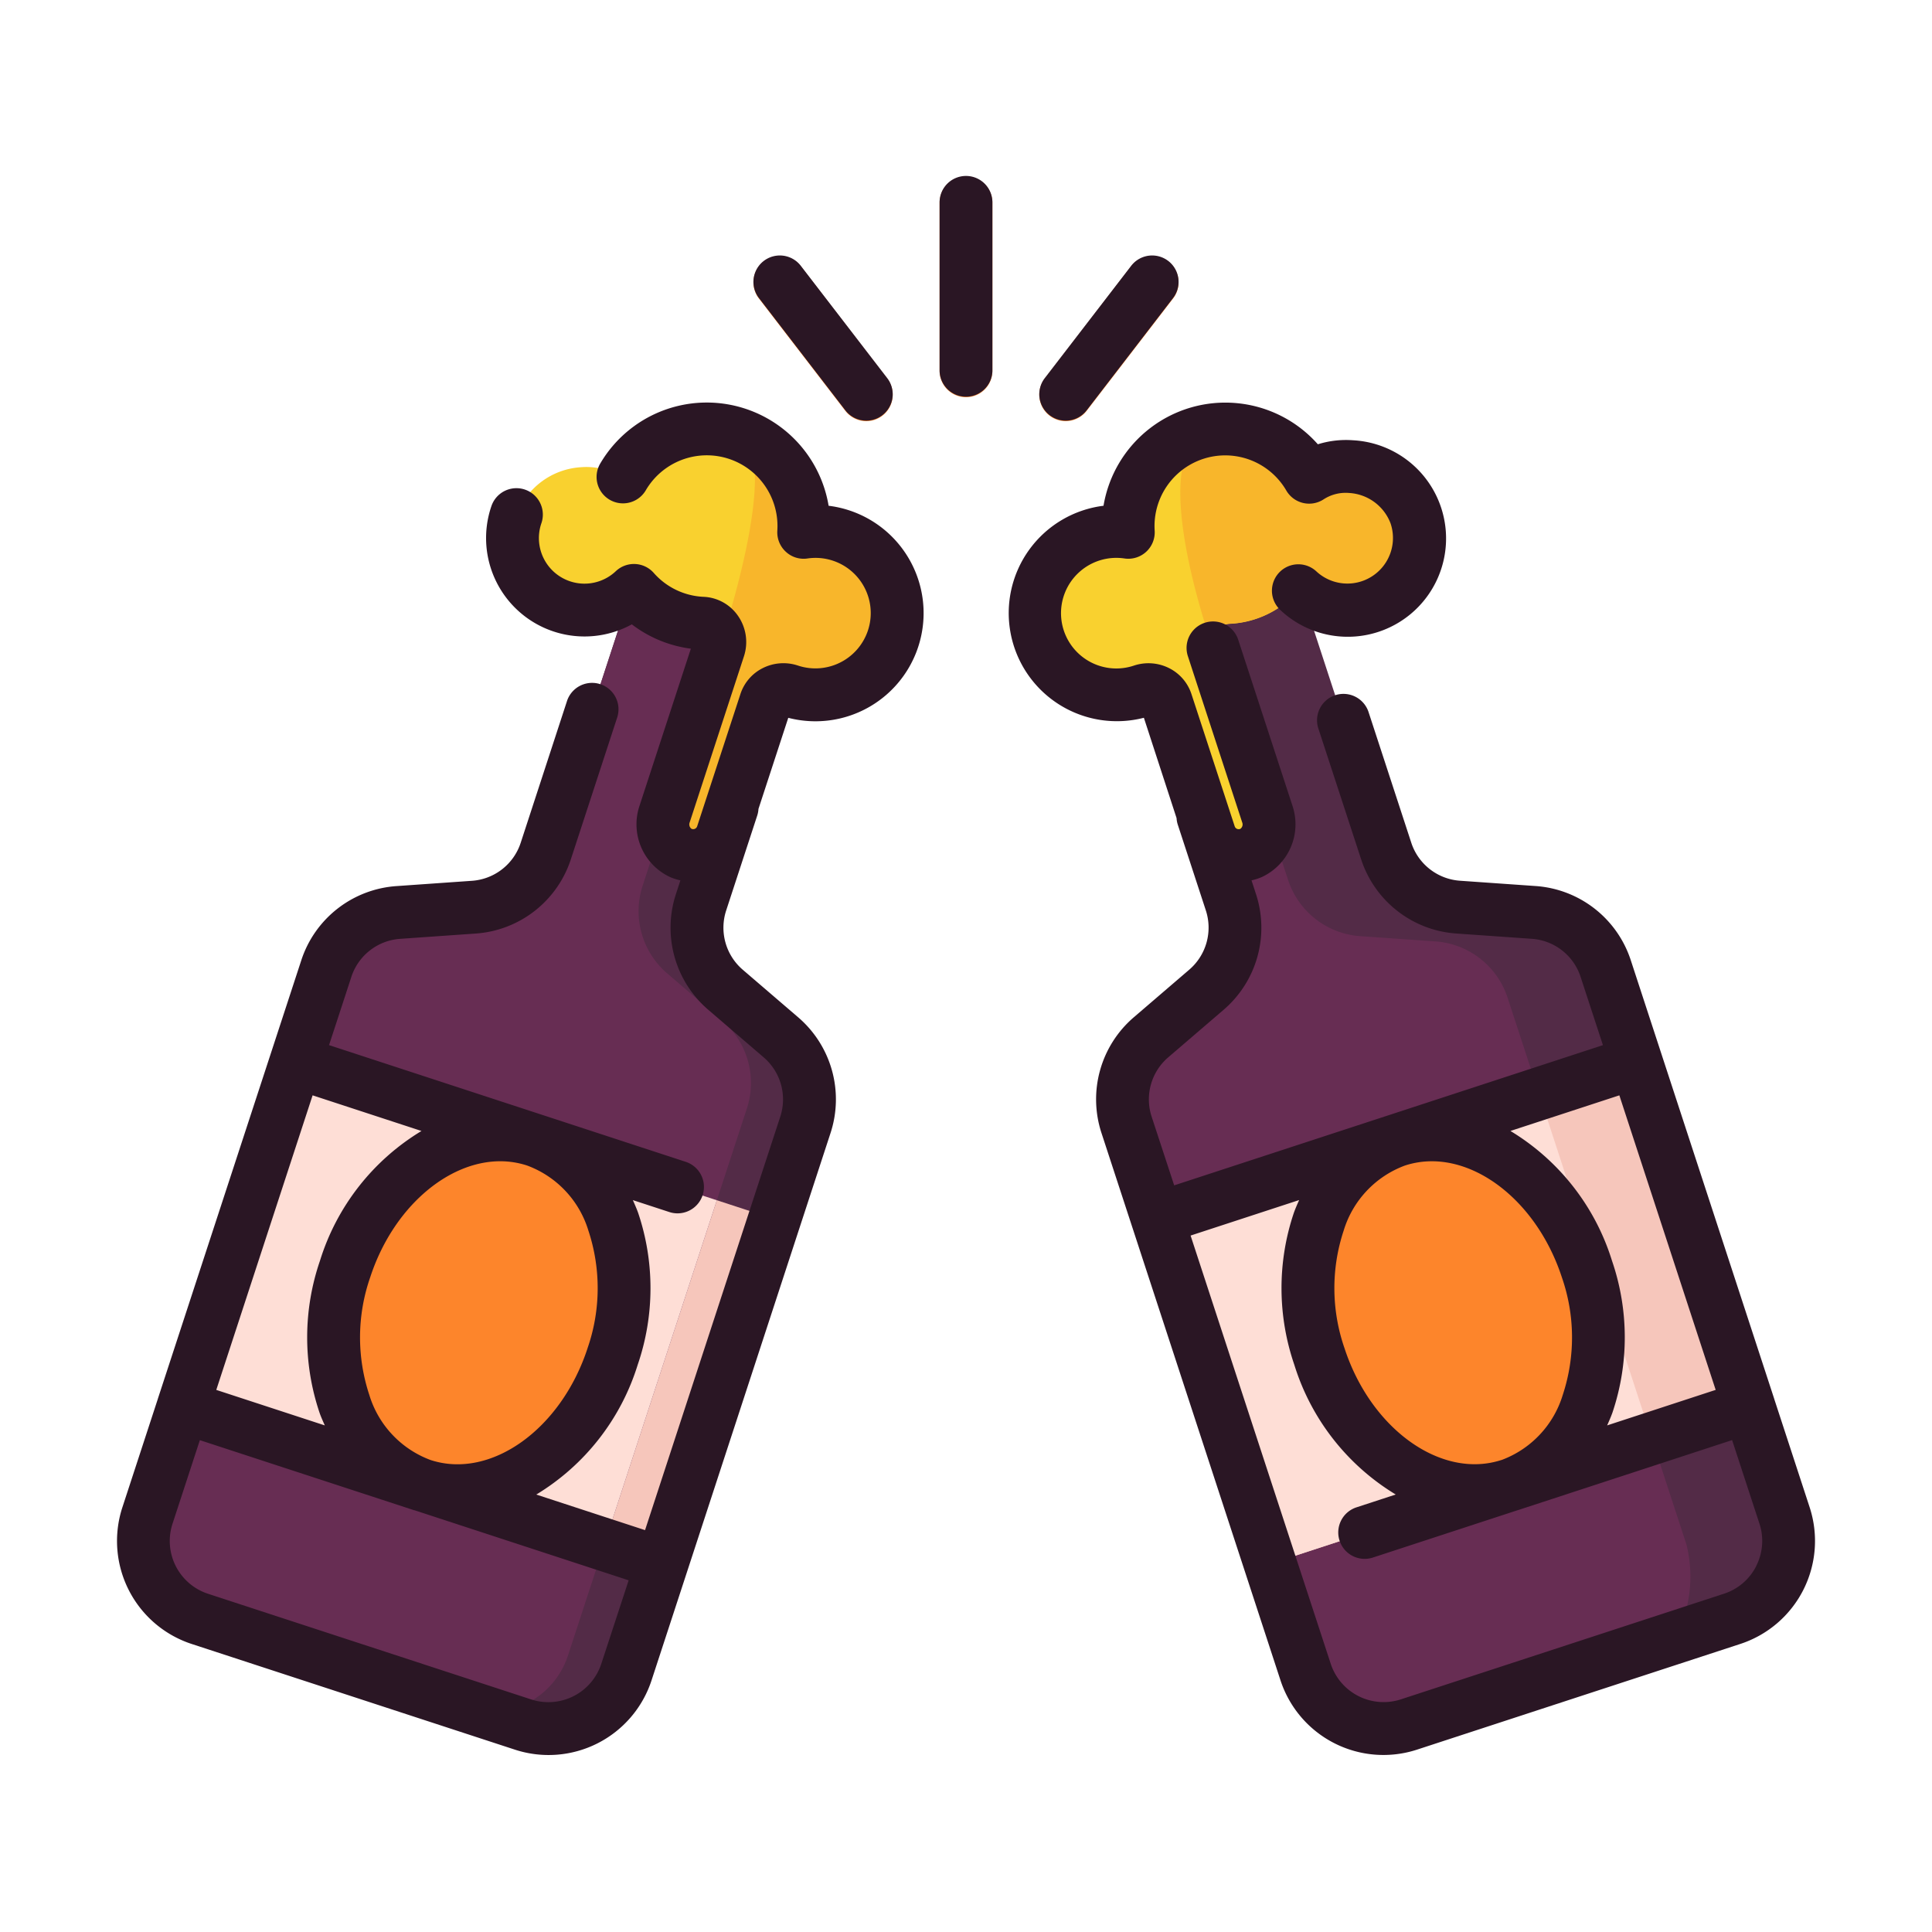 <svg id="Layer_1" data-name="Layer 1" xmlns="http://www.w3.org/2000/svg" viewBox="0 0 128 128"><title>BOTTLE CHEERS</title><path d="M46.449,59.8l7.383-22.574-10.3-3.368L36.161,56.409a5.429,5.429,0,0,1-4.782,3.728l-4.98.348a5.429,5.429,0,0,0-4.782,3.728L9.77,100.437a5.429,5.429,0,0,0,3.473,6.848l21.411,7a5.429,5.429,0,0,0,6.848-3.473L53.358,74.563a5.429,5.429,0,0,0-1.623-5.807l-3.663-3.145A5.429,5.429,0,0,1,46.449,59.8Z" style="fill:#532b47"/><rect x="15.033" y="74.989" width="33.386" height="24.033" transform="translate(28.618 -5.552) rotate(18.111)" style="fill:#f6c6bb"/><path d="M37.627,109.69,49.483,73.438a5.429,5.429,0,0,0-1.623-5.807L44.2,64.486a5.429,5.429,0,0,1-1.623-5.807l7.383-22.573-6.464-2.114L36.161,56.408a5.429,5.429,0,0,1-4.782,3.728l-4.98.348a5.429,5.429,0,0,0-4.782,3.728L9.77,100.437a5.429,5.429,0,0,0,3.473,6.848l18.71,6.119A5.429,5.429,0,0,0,37.627,109.69Z" style="fill:#672d53"/><polygon points="47.494 79.52 19.596 70.396 16.883 78.691 12.125 93.238 40.024 102.362 47.494 79.52" style="fill:#feded6"/><path d="M81.551,59.8,74.168,37.231l10.3-3.368,7.374,22.545a5.429,5.429,0,0,0,4.782,3.728l4.98.348a5.429,5.429,0,0,1,4.782,3.728l11.847,36.224a5.429,5.429,0,0,1-3.473,6.848l-21.411,7a5.429,5.429,0,0,1-6.848-3.473L74.641,74.563a5.429,5.429,0,0,1,1.623-5.807l3.663-3.145A5.429,5.429,0,0,0,81.551,59.8Z" style="fill:#532b47"/><path d="M99.882,66.1A5.429,5.429,0,0,0,95.1,62.371l-4.98-.348a5.429,5.429,0,0,1-4.782-3.728l-7.3-22.329-3.868,1.265L81.551,59.8a5.429,5.429,0,0,1-1.623,5.807l-3.663,3.145a5.429,5.429,0,0,0-1.623,5.807L86.5,110.815a5.429,5.429,0,0,0,6.848,3.473l17.646-5.771a8.764,8.764,0,0,0,.737-6.193Z" style="fill:#672d53"/><rect x="79.581" y="74.989" width="33.386" height="24.033" transform="translate(214.824 139.774) rotate(161.889)" style="fill:#f6c6bb"/><rect x="79.749" y="76.041" width="26.621" height="24.033" transform="translate(-22.763 33.29) rotate(-18.111)" style="fill:#feded6"/><path d="M56.622,35.9a5.387,5.387,0,0,0-3.375-.6,6.434,6.434,0,0,0-11.981-3.646,4.463,4.463,0,0,0-2.774-.7,4.869,4.869,0,0,0-4.273,3.181,4.77,4.77,0,0,0,7.787,5.021,6.413,6.413,0,0,0,4.533,2.174,1.243,1.243,0,0,1,1.093,1.638l-3.6,11.018a2.085,2.085,0,0,0,1.083,2.567,2.026,2.026,0,0,0,2.742-1.225l2.863-8.755a1.252,1.252,0,0,1,1.607-.773l.013,0a5.416,5.416,0,0,0,4.285-9.9Z" style="fill:#f9d12f"/><ellipse cx="31.726" cy="87.006" rx="12.016" ry="9.323" transform="translate(-60.831 90.115) rotate(-71.89)" style="fill:#fd852b"/><path d="M71.378,35.9a5.387,5.387,0,0,1,3.375-.6,6.434,6.434,0,0,1,11.981-3.646,4.463,4.463,0,0,1,2.774-.7,4.869,4.869,0,0,1,4.273,3.181,4.77,4.77,0,0,1-7.787,5.021,6.413,6.413,0,0,1-4.533,2.174,1.243,1.243,0,0,0-1.093,1.638l3.6,11.018a2.085,2.085,0,0,1-1.083,2.567,2.026,2.026,0,0,1-2.742-1.225l-2.863-8.755a1.252,1.252,0,0,0-1.607-.773l-.013,0a5.416,5.416,0,0,1-4.285-9.9Z" style="fill:#f9d12f"/><ellipse cx="96.274" cy="87.006" rx="9.323" ry="12.016" transform="translate(-22.276 34.237) rotate(-18.11)" style="fill:#fd852b"/><path d="M64,11.691a1.75,1.75,0,0,0-1.75,1.75V24.568a1.75,1.75,0,0,0,3.5,0V13.441A1.75,1.75,0,0,0,64,11.691Z" style="fill:#fd852b"/><path d="M53.055,17.643a1.75,1.75,0,0,0-2.774,2.135l5.727,7.443a1.75,1.75,0,0,0,2.774-2.135Z" style="fill:#fd852b"/><path d="M77.4,17.323a1.752,1.752,0,0,0-2.455.319l-5.727,7.443a1.75,1.75,0,0,0,2.774,2.135l5.727-7.443A1.75,1.75,0,0,0,77.4,17.323Z" style="fill:#fd852b"/><path d="M89.509,30.949a4.463,4.463,0,0,0-2.774.7,6.441,6.441,0,0,0-6.384-3.14c-4.852.912.017,14.451.017,14.451a1.242,1.242,0,0,1,1.093-1.638,6.414,6.414,0,0,0,4.533-2.174,4.77,4.77,0,0,0,7.787-5.021A4.868,4.868,0,0,0,89.509,30.949Z" style="fill:#f8b62b"/><path d="M47.632,42.963l-3.6,11.018a2.085,2.085,0,0,0,1.083,2.567,2.026,2.026,0,0,0,2.742-1.225l2.863-8.755a1.252,1.252,0,0,1,1.607-.773l.013,0a5.415,5.415,0,1,0,.91-10.5,6.435,6.435,0,0,0-4.418-6.525C52.073,29.88,47.632,42.963,47.632,42.963Z" style="fill:#f8b62b"/><path d="M57.457,34.33a7.18,7.18,0,0,0-2.559-.822,8.184,8.184,0,0,0-15.146-2.771,1.75,1.75,0,0,0,3.025,1.76A4.683,4.683,0,0,1,51.5,35.152a1.751,1.751,0,0,0,.56,1.4A1.728,1.728,0,0,0,53.5,37a3.658,3.658,0,0,1,4.108,4.384A3.666,3.666,0,0,1,52.881,44.1l-.03-.01a3.049,3.049,0,0,0-2.32.176,2.942,2.942,0,0,0-1.478,1.723l-2.864,8.755a.276.276,0,0,1-.378.164.359.359,0,0,1-.119-.419l3.6-11.019a3.036,3.036,0,0,0-.39-2.658,2.921,2.921,0,0,0-2.289-1.271,4.671,4.671,0,0,1-3.3-1.583,1.75,1.75,0,0,0-2.513-.116,3.02,3.02,0,0,1-4.931-3.178,1.75,1.75,0,0,0-3.309-1.141,6.521,6.521,0,0,0,9.3,7.842,8.16,8.16,0,0,0,2.416,1.273,8.265,8.265,0,0,0,1.495.339L42.365,53.4a3.854,3.854,0,0,0,2.046,4.715,3.8,3.8,0,0,0,.667.212l-.293.9a7.16,7.16,0,0,0,2.146,7.679l3.663,3.145a3.669,3.669,0,0,1,1.1,3.935l-8.958,27.389-7.206-2.357a15.357,15.357,0,0,0,6.72-8.6,15.627,15.627,0,0,0,.03-10.059c-.105-.293-.229-.57-.351-.848l2.417.79a1.732,1.732,0,0,0,.544.087,1.75,1.75,0,0,0,.543-3.413L21.8,69.242l1.478-4.52A3.664,3.664,0,0,1,26.521,62.2l4.98-.349a7.151,7.151,0,0,0,6.323-4.931L40.9,47.506a1.75,1.75,0,0,0-3.326-1.088L34.5,55.83a3.665,3.665,0,0,1-3.241,2.526l-4.979.349a7.149,7.149,0,0,0-6.323,4.93L10.463,92.657v.006l-2.354,7.2a7.178,7.178,0,0,0,4.592,9.055l21.411,7a7.176,7.176,0,0,0,9.055-4.592l2.355-7.2h0l9.5-29.051a7.161,7.161,0,0,0-2.146-7.68l-3.663-3.145a3.669,3.669,0,0,1-1.1-3.935l2.061-6.3a1.736,1.736,0,0,0,.077-.423l1.974-6.035A7.166,7.166,0,0,0,57.457,34.33Zm-18.532,55c-1.759,5.377-6.417,8.693-10.383,7.405l-.015-.005a6.661,6.661,0,0,1-4.061-4.318,12.123,12.123,0,0,1,.062-7.791c1.5-4.593,5.118-7.685,8.612-7.685a5.718,5.718,0,0,1,1.777.281,6.657,6.657,0,0,1,4.068,4.321A12.12,12.12,0,0,1,38.925,89.326Zm-11-14.4a15.347,15.347,0,0,0-6.727,8.6,15.626,15.626,0,0,0-.03,10.059c.1.293.229.57.351.848l-7.19-2.352,6.382-19.516Zm11.91,35.309a3.687,3.687,0,0,1-4.641,2.353l-21.411-7a3.68,3.68,0,0,1-2.353-4.641l1.811-5.537,14.194,4.642.008,0,.013,0L41.65,104.7Z" style="fill:#2a1624"/><path d="M119.893,99.859l-2.354-7.2v-.006l-9.491-29.022a7.149,7.149,0,0,0-6.323-4.93l-4.979-.349A3.665,3.665,0,0,1,93.5,55.83l-2.839-8.682a1.75,1.75,0,0,0-3.326,1.088l2.839,8.682A7.151,7.151,0,0,0,96.5,61.849l4.98.349a3.664,3.664,0,0,1,3.24,2.525l1.478,4.52-28.405,9.29L76.3,73.985a3.669,3.669,0,0,1,1.1-3.935l3.663-3.145a7.16,7.16,0,0,0,2.146-7.679l-.293-.9a3.8,3.8,0,0,0,.667-.212A3.854,3.854,0,0,0,85.634,53.4l-3.6-11.018A1.75,1.75,0,0,0,78.7,43.473l3.6,11.017a.359.359,0,0,1-.119.42.276.276,0,0,1-.379-.164l-2.863-8.756a2.943,2.943,0,0,0-1.478-1.722,3.049,3.049,0,0,0-2.32-.176l-.03.01A3.664,3.664,0,1,1,74.5,37a1.75,1.75,0,0,0,2-1.843A4.683,4.683,0,0,1,85.222,32.5a1.75,1.75,0,0,0,2.444.6,2.681,2.681,0,0,1,1.714-.439,3.129,3.129,0,0,1,2.746,2.007A3.02,3.02,0,0,1,87.2,37.844a1.75,1.75,0,0,0-2.4,2.547,6.514,6.514,0,1,0,4.843-11.222,6.241,6.241,0,0,0-2.332.266,8.183,8.183,0,0,0-14.2,4.073,7.164,7.164,0,1,0,2.674,14.046L77.95,54.2a1.731,1.731,0,0,0,.077.422l1.861,5.689a3.669,3.669,0,0,1-1.1,3.935l-3.663,3.145a7.161,7.161,0,0,0-2.147,7.68l11.857,36.252a7.176,7.176,0,0,0,9.055,4.592l21.411-7a7.178,7.178,0,0,0,4.592-9.055Zm-6.225-7.775-7.19,2.352c.123-.278.246-.555.351-.848a15.626,15.626,0,0,0-.03-10.059,15.347,15.347,0,0,0-6.729-8.6l7.216-2.36Zm-14.2,4.646c-3.967,1.289-8.629-2.025-10.388-7.4a12.12,12.12,0,0,1-.061-7.791,6.657,6.657,0,0,1,4.068-4.321,5.718,5.718,0,0,1,1.777-.281c3.495,0,7.11,3.093,8.612,7.685a12.123,12.123,0,0,1,.062,7.791,6.66,6.66,0,0,1-4.066,4.32Zm16.888,7.025a3.654,3.654,0,0,1-2.138,1.833l-21.411,7a3.687,3.687,0,0,1-4.641-2.353L78.88,81.859l7.191-2.352c-.123.278-.246.555-.351.849a15.626,15.626,0,0,0,.03,10.059,15.36,15.36,0,0,0,6.72,8.6l-2.571.841a1.75,1.75,0,1,0,1.088,3.326l9.563-3.128h.007l14.2-4.644,1.811,5.537A3.655,3.655,0,0,1,116.351,103.755Z" style="fill:#2a1624"/><path d="M64,11.657a1.75,1.75,0,0,0-1.75,1.75V24.534a1.75,1.75,0,0,0,3.5,0V13.407A1.75,1.75,0,0,0,64,11.657Z" style="fill:#2a1624"/><path d="M56.007,27.187a1.75,1.75,0,0,0,2.774-2.135l-5.727-7.443a1.75,1.75,0,0,0-2.774,2.135Z" style="fill:#2a1624"/><path d="M69.538,27.506a1.75,1.75,0,0,0,2.455-.319l5.727-7.443a1.75,1.75,0,0,0-2.774-2.135l-5.727,7.443A1.75,1.75,0,0,0,69.538,27.506Z" style="fill:#2a1624"/></svg>